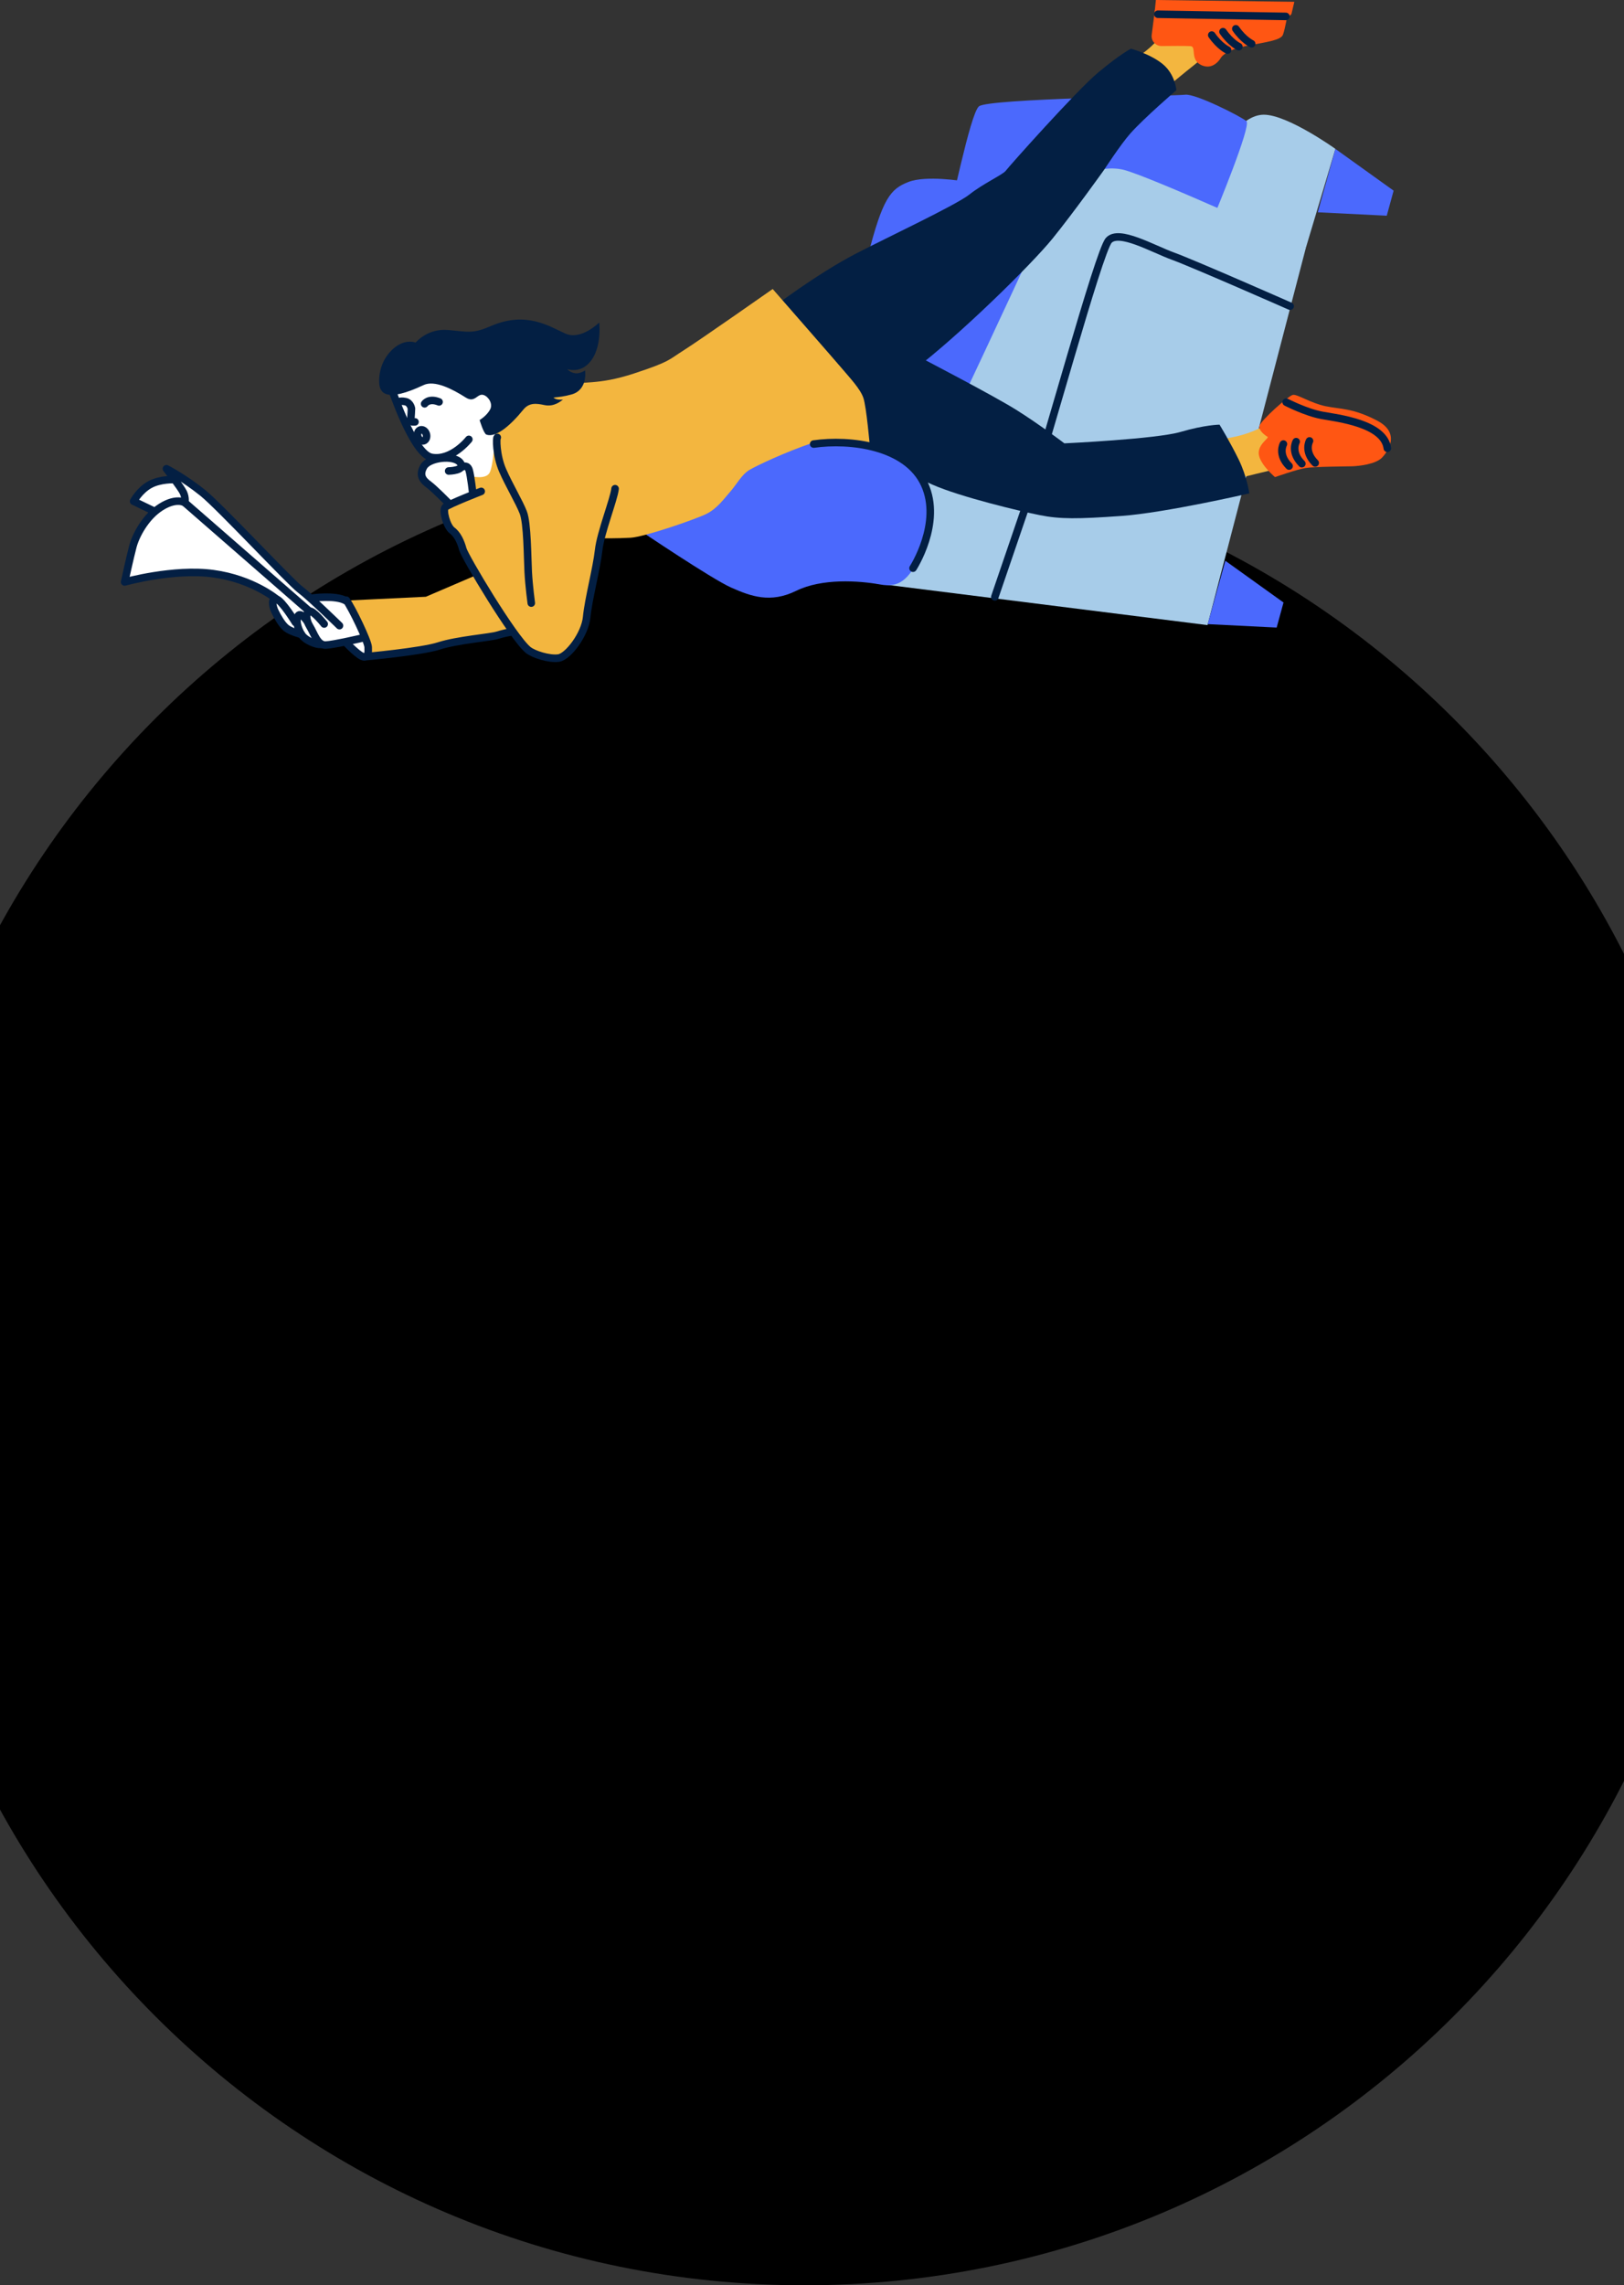 <svg width="430" height="605" viewBox="0 0 430 605" fill="none" xmlns="http://www.w3.org/2000/svg">
<rect x="0" y="0" width="430" height="605" fill="#333333" stroke="none"/>
<g clip-path="url(#clip0_5843_12)">
<path d="M213 605C347.205 605 456 496.205 456 362C456 227.795 347.205 119 213 119C78.795 119 -30 227.795 -30 362C-30 496.205 78.795 605 213 605Z" fill="black"/>
<path d="M131.226 104.478C131.173 104.655 131.692 108.052 130.448 109.863C129.204 111.673 127.688 111.502 127.688 111.502L131.031 113.974C131.031 113.974 132.482 124.489 128.991 126.742C127.818 127.503 126.414 127.816 124.928 127.845C124.197 127.857 125.813 130.517 124.545 131.561C122.776 133.017 119.156 136.131 114.203 129.06C111.974 125.881 110.883 125.887 112.086 123.77C112.622 122.826 119.798 120.614 119.798 120.614C119.798 120.614 116.986 121.806 114.957 121.664C112.935 121.517 110.476 118.42 108.701 115.554C106.932 112.688 103.465 100.167 103.465 100.167C103.465 100.167 110.093 98.551 113.666 98.156C117.245 97.761 121.75 100.362 124.51 99.63C127.275 98.893 131.226 104.478 131.226 104.478Z" fill="white"/>
<path d="M93.033 159.652C92.897 159.652 88.681 158.083 86.706 158.219C84.731 158.354 82.755 158.266 82.755 158.266C82.755 158.266 78.132 154.633 75.715 152.433C73.291 150.233 56.02 131.39 53.956 130.399C51.892 129.414 44.94 124.519 44.94 124.519C44.94 124.519 46.556 127.167 46.468 127.031C46.379 126.896 42.252 126.583 40.005 128.064C37.764 129.544 35.653 132.593 35.653 132.593L40.813 135.194C40.813 135.194 37.67 138.738 36.55 141.387C35.429 144.035 33.183 153.996 33.183 153.996C33.183 153.996 48.885 150.628 55.613 151.932C62.341 153.235 70.644 156.597 71.54 157.364C72.436 158.124 72.212 158.396 72.171 158.98C72.124 159.563 73.026 162.524 73.963 163.963C74.907 165.396 75.308 166.34 76.652 166.882C77.997 167.419 79.612 168.05 79.612 168.05C79.612 168.05 81.181 169.843 83.109 170.339C85.037 170.834 85.309 170.97 86.7 170.875C88.092 170.781 91.86 170.244 91.86 170.244C91.86 170.244 95.091 174.148 96.612 173.836C98.134 173.523 99.348 171.011 98.405 168.092C97.461 165.172 93.033 159.652 93.033 159.652Z" fill="white"/>
<path d="M255.007 47.978C255.007 47.978 245.26 46.338 240.537 48.173C235.808 50.007 233.685 52.419 229.729 68.054C225.772 83.689 251.729 63.23 252.307 61.012C252.884 58.788 255.007 47.978 255.007 47.978Z" fill="#4B69FD"/>
<path d="M345.785 65.53C345.908 65.194 353.586 39.415 353.586 39.415C353.586 39.415 340.955 30.367 334.64 30.367C328.325 30.367 323.036 39.586 319.792 46.586C316.549 53.587 316.72 59.903 316.72 59.903L345.785 65.53Z" fill="#A7CCE9"/>
<path d="M353.586 39.421L369 50.473L367.184 57.108L348.922 56.2L353.586 39.421Z" fill="#4B69FD"/>
<path d="M321.674 56.66C321.674 56.66 331.403 33.275 330.035 32.078C328.667 30.881 316.55 24.735 313.82 25.077C311.089 25.419 261.593 26.103 259.205 28.15C256.817 30.197 251.864 55.804 249.989 61.437C248.114 67.069 237.871 105.304 238.726 108.035C239.581 110.765 277.98 116.74 282.927 112.134C287.88 107.528 321.674 56.66 321.674 56.66Z" fill="#4B69FD"/>
<path d="M345.785 65.53C345.785 65.53 304.061 46.469 297.368 44.923C290.676 43.378 281.141 47.241 277.019 57.544C272.897 67.848 231.751 154.438 231.751 154.438L319.728 165.491L345.785 65.53Z" fill="#A7CCE9"/>
<path d="M263.409 158.024C263.409 158.024 266.953 147.679 271.806 133.454C276.659 119.228 290.887 66.656 293.564 63.648C296.241 60.64 305.116 65.825 310.635 67.836C316.154 69.847 341.598 81.058 341.598 81.058" stroke="#031F43" stroke-width="2" stroke-miterlimit="10" stroke-linecap="round" stroke-linejoin="round"/>
<path d="M324.434 148.452L339.847 159.504L338.031 166.139L319.77 165.231L324.434 148.452Z" fill="#4B69FD"/>
<path d="M319.551 14.52C319.551 14.52 310.276 21.834 304.444 26.929C298.612 32.025 292.256 38.347 290.734 38.483C288.547 38.678 285.769 34.921 284.342 31.011C282.91 27.1 285.174 26.782 285.174 26.782C285.174 26.782 299.29 16.803 303.359 13.524C307.428 10.245 308.996 7.361 308.996 7.361C308.996 7.361 312.204 6.24 313.118 7.838C314.038 9.437 319.551 14.52 319.551 14.52Z" fill="#F3B63F"/>
<path d="M340.932 3.739C340.932 3.739 340.26 7.685 339.7 9.183C339.14 10.681 335.384 11.105 329.841 12.197C324.298 13.288 323.26 15.305 323.26 15.305C323.26 15.305 321.432 18.643 318.254 17.316C314.934 15.93 316.898 12.303 315.235 12.214C313.637 12.132 310.14 12.155 307.581 12.191C305.983 12.208 304.739 10.816 304.945 9.23L305.818 2.442C305.818 2.442 312.257 1.533 322.9 2.159C335.454 2.89 340.932 3.739 340.932 3.739Z" fill="#FF5613"/>
<path d="M341.982 3.568C341.876 4.016 341.404 4.258 340.879 4.128C338.408 3.515 305.735 3.114 305.735 3.114L306.054 0L342.713 0.478L341.982 3.568Z" fill="#FF5613"/>
<path d="M325.035 13.258C325.035 13.258 322.924 12.285 320.843 9.289" stroke="#031F43" stroke-width="2" stroke-miterlimit="10" stroke-linecap="round" stroke-linejoin="round"/>
<path d="M328.019 12.361C328.019 12.361 325.908 11.388 323.826 8.392" stroke="#031F43" stroke-width="2" stroke-miterlimit="10" stroke-linecap="round" stroke-linejoin="round"/>
<path d="M331.409 11.589C331.409 11.589 329.298 10.616 327.217 7.62" stroke="#031F43" stroke-width="2" stroke-miterlimit="10" stroke-linecap="round" stroke-linejoin="round"/>
<path d="M337.477 124.272C337.477 124.272 329.67 126.106 322.187 128.087C314.704 130.075 306.208 132.929 304.781 132.381C302.734 131.585 301.903 126.99 302.357 122.85C302.805 118.71 304.975 119.424 304.975 119.424C304.975 119.424 322.052 116.722 327.146 115.584C332.247 114.446 334.93 112.553 334.93 112.553C334.93 112.553 338.297 112.966 338.415 114.806C338.533 116.652 337.477 124.272 337.477 124.272Z" fill="#F3B63F"/>
<path d="M335.697 115.696C335.709 116.227 332.695 118.008 333.379 120.697C334.069 123.387 337.595 126.312 337.595 126.312C337.595 126.312 343.28 124.295 345.632 123.906C347.985 123.516 356.423 123.499 358.092 123.44C359.761 123.381 364.266 122.927 365.97 121.116C367.149 119.86 371.188 114.782 364.637 111.355C358.192 107.982 354.867 108.353 350.934 107.528C346.995 106.702 343.48 104.307 342.319 104.537C341.157 104.773 333.863 111.273 333.491 112.741C333.12 114.21 335.697 115.696 335.697 115.696Z" fill="#FF5613"/>
<path d="M340.555 106.478C340.555 106.478 345.844 109.203 350.054 109.964C354.264 110.724 366.5 112.116 367.337 118.675" stroke="#031F43" stroke-width="2" stroke-miterlimit="10" stroke-linecap="round" stroke-linejoin="round"/>
<path d="M339.818 117.554C339.818 117.554 338.25 120.302 341.322 123.387" stroke="#031F43" stroke-width="2" stroke-miterlimit="10" stroke-linecap="round" stroke-linejoin="round"/>
<path d="M343.197 116.923C343.197 116.923 341.629 119.671 344.701 122.756" stroke="#031F43" stroke-width="2" stroke-miterlimit="10" stroke-linecap="round" stroke-linejoin="round"/>
<path d="M346.734 116.728C346.734 116.728 345.166 119.477 348.238 122.561" stroke="#031F43" stroke-width="2" stroke-miterlimit="10" stroke-linecap="round" stroke-linejoin="round"/>
<path d="M244.246 94.948C244.246 94.948 262.997 104.691 269.106 108.518C275.22 112.346 281.825 117.371 281.825 117.371C281.825 117.371 306.16 116.238 312.599 114.345C319.038 112.452 322.906 112.423 322.906 112.423C322.906 112.423 325.707 117.011 327.954 121.605C330.2 126.2 330.79 130.617 330.79 130.617C330.79 130.617 308.524 135.766 296.92 136.591C285.315 137.417 280.704 137.452 275.35 136.385C269.996 135.318 254.299 131.567 246.899 128.305C239.499 125.044 225.211 116.716 225.211 116.716C225.211 116.716 224.787 105.428 228.443 101.529C232.099 97.619 244.246 94.948 244.246 94.948Z" fill="#031F43"/>
<path d="M204.373 81.601C204.373 81.601 216.131 72.583 226.727 67.093C234.581 63.017 253.197 54.271 256.682 51.487C260.167 48.697 265.597 46.191 266.293 45.218C266.989 44.245 284.962 24.039 290.811 19.162C296.661 14.284 299.45 12.892 299.45 12.892C299.45 12.892 304.58 14.261 307.882 16.98C311.184 19.704 311.479 23.88 311.479 23.88C311.479 23.88 302.976 31.187 299.308 35.31C296.737 38.205 292.333 44.97 292.333 44.97C292.333 44.97 284.343 56.182 278.688 63.159C273.033 70.136 253.716 89.062 241.716 98.115C235.265 102.98 223.283 110.117 222.558 110.117C221.833 110.117 204.373 81.601 204.373 81.601Z" fill="#031F43"/>
<path d="M169.241 140.307C169.241 140.307 188.464 153.288 193.63 155.57C198.795 157.853 203.96 159.775 210.812 156.414C217.658 153.046 227.482 153.724 233.042 154.733C237.978 155.629 240.59 153.748 244.057 146.417C246.546 141.162 246.21 131.366 244.889 127.88C243.568 124.395 225.613 112.977 213.112 115.377C200.623 117.778 169.241 140.307 169.241 140.307Z" fill="#4B69FD"/>
<path d="M230.324 118.202C230.324 118.202 222.016 114.935 215.052 117.276C208.088 119.624 200.346 123.245 198.359 124.454C196.372 125.663 194.951 128.364 193.317 130.21C191.684 132.056 189.909 134.616 187.067 136.037C184.225 137.458 170.657 142.147 166.965 142.359C163.274 142.572 159.294 142.501 159.294 142.501C159.294 142.501 156.593 155.429 156.169 158.696C155.744 161.964 154.818 168.357 151.693 171.482C148.568 174.608 146.298 174.467 143.597 173.612C140.896 172.756 140.896 173.116 139.688 171.907C138.479 170.698 135.778 167.502 135.778 167.502C135.778 167.502 121.149 169.489 117.664 170.557C114.185 171.624 102.816 172.904 100.9 173.399C98.983 173.895 96.849 173.895 96.849 173.895C96.849 173.895 98.199 172.756 97.344 170.132C96.489 167.507 92.019 158.979 92.019 158.979L112.758 157.983L126.184 152.226C126.184 152.226 123.201 145.621 122.275 144.058C121.349 142.495 120.925 141.858 119.928 140.791C118.932 139.723 117.941 137.736 117.87 136.739C117.799 135.742 117.658 134.468 117.658 134.468L125.259 130.877L124.74 126.076C124.74 126.076 128.578 127.037 129.616 125.191C130.648 123.345 130.943 116.179 131.391 114.109C131.833 112.039 142.323 103.546 148.456 102.143C154.588 100.739 158.132 102.066 167.809 98.893C177.485 95.714 176.895 95.349 181.105 92.689C185.316 90.029 204.591 76.511 204.591 76.511C204.591 76.511 222.099 96.534 223.573 98.303C225.053 100.079 227.783 102.957 228.597 105.322C229.416 107.681 230.324 118.202 230.324 118.202Z" fill="#F3B63F"/>
<path d="M150.201 97.719C150.366 97.778 152.843 98.604 155.113 96.876C159.636 93.42 158.657 85.381 158.657 85.381C158.657 85.381 153.88 90.188 149.67 88.301C145.46 86.413 139.351 82.273 130.023 86.301C125.17 88.395 124.173 87.858 118.66 87.363C113.153 86.867 110.045 90.701 110.045 90.701C110.045 90.701 106.696 89.268 103.158 93.296C100.611 96.198 100.298 99.624 100.404 101.37C100.558 104.048 102.179 106.643 112.156 101.942C115.093 100.556 119.81 103.01 123.312 105.239C125.819 106.831 126.355 104.006 128.065 104.578C129.362 105.015 130.554 106.908 129.787 108.376C128.891 110.087 126.992 111.201 126.992 111.201C126.992 111.201 128.059 114.799 128.796 115.059C131.208 115.926 134.952 112.888 138.585 108.424C140.124 106.536 142.046 106.79 144.151 107.238C146.787 107.793 148.562 106.106 149.045 105.817C149.122 105.776 148.226 105.87 147.512 105.728C146.94 105.616 146.51 105.262 146.575 105.251C148.285 105.056 149.21 105.003 151.292 104.437C155.732 103.24 154.912 98.067 154.912 98.067C154.912 98.067 153.527 99.034 152.229 98.805C150.891 98.563 150.26 97.802 150.201 97.719Z" fill="#031F43"/>
<path d="M103.399 102.054C103.399 102.054 109.296 120.16 114.261 121.086C119.621 122.083 124.138 116.321 124.138 116.321" stroke="#031F43" stroke-width="2" stroke-miterlimit="10" stroke-linecap="round" stroke-linejoin="round"/>
<path d="M112.159 116.705C112.786 116.528 113.112 115.736 112.886 114.937C112.661 114.138 111.97 113.633 111.343 113.81C110.716 113.987 110.391 114.778 110.616 115.578C110.842 116.377 111.533 116.882 112.159 116.705Z" stroke="#031F43" stroke-width="2" stroke-miterlimit="10" stroke-linecap="round" stroke-linejoin="round"/>
<path d="M109.881 111.691C109.073 111.762 108.625 111.609 108.719 111.19C108.86 110.553 108.943 108.17 108.943 108.17C108.943 108.17 108.701 106.601 107.339 106.324C105.647 105.982 105.293 106.607 105.293 106.607" stroke="#031F43" stroke-width="2" stroke-miterlimit="10" stroke-linecap="round" stroke-linejoin="round"/>
<path d="M112.434 106.902C112.434 106.902 113.495 105.28 116.255 106.401" stroke="#031F43" stroke-width="2" stroke-miterlimit="10" stroke-linecap="round" stroke-linejoin="round"/>
<path d="M118.795 124.69C118.795 124.69 123.524 124.613 121.844 122.478C120.163 120.343 113.588 121.139 112.214 123.504C110.841 125.869 112.061 127.208 113.512 128.276C114.962 129.343 118.488 132.929 118.488 132.929" stroke="#031F43" stroke-width="2" stroke-miterlimit="10" stroke-linecap="round" stroke-linejoin="round"/>
<path d="M122.534 123.546C122.534 123.546 123.755 122.938 124.215 124.46C124.675 125.982 125.205 130.794 125.205 130.794" stroke="#031F43" stroke-width="2" stroke-miterlimit="10" stroke-linecap="round" stroke-linejoin="round"/>
<path d="M82.768 158.325C82.768 158.325 88.717 157.499 91.465 158.979" stroke="#031F43" stroke-width="2" stroke-miterlimit="10" stroke-linecap="round" stroke-linejoin="round"/>
<path d="M95.999 168.905C95.999 168.905 88.481 170.669 86.258 170.775C84.035 170.881 83.198 167.743 82.03 165.838C80.869 163.933 80.975 162.135 81.924 161.816C82.879 161.498 85.839 165.201 85.839 165.201" stroke="#031F43" stroke-width="2" stroke-miterlimit="10" stroke-linecap="round" stroke-linejoin="round"/>
<path d="M81.346 164.488C81.346 164.488 79.701 162.023 78.963 162.978C78.221 163.934 78.751 166.257 79.813 167.95C80.868 169.643 83.834 170.704 84.89 170.598" stroke="#031F43" stroke-width="2" stroke-miterlimit="10" stroke-linecap="round" stroke-linejoin="round"/>
<path d="M78.221 164.783C78.221 164.783 74.73 159.068 73.25 158.643C71.77 158.218 72.089 160.442 72.826 161.922C73.563 163.403 74.624 165.308 75.786 166.263C76.947 167.218 79.807 167.956 79.807 167.956" stroke="#031F43" stroke-width="2" stroke-miterlimit="10" stroke-linecap="round" stroke-linejoin="round"/>
<path d="M89.885 165.632C89.885 165.632 82.06 157.994 79.483 156.084C76.906 154.173 58.184 134.109 53.709 130.499C48.744 126.489 44.068 124.1 44.068 124.1C44.068 124.1 47.883 128.972 48.555 130.399C49.221 131.832 48.938 133.071 48.938 133.071C48.938 133.071 46.745 131.637 42.641 134.215C38.537 136.792 35.96 141.758 35.194 144.618C34.433 147.485 33 154.072 33 154.072C33 154.072 45.978 150.445 56.48 151.878C66.982 153.312 73.25 158.637 73.25 158.637" stroke="#031F43" stroke-width="2" stroke-miterlimit="10" stroke-linecap="round" stroke-linejoin="round"/>
<path d="M48.938 133.076L81.924 161.816" stroke="#031F43" stroke-width="2" stroke-miterlimit="10" stroke-linecap="round" stroke-linejoin="round"/>
<path d="M46.167 126.966C46.167 126.966 42.446 126.778 39.675 128.305C36.909 129.833 35.382 132.699 35.382 132.699L40.919 135.371" stroke="#031F43" stroke-width="2" stroke-miterlimit="10" stroke-linecap="round" stroke-linejoin="round"/>
<path d="M162.86 129.378C162.554 132.215 159.01 141.026 158.503 145.686C157.996 150.345 155.767 158.773 155.342 163.349C154.912 167.92 150.413 173.853 147.912 174.207C145.412 174.561 141.296 173.246 139.84 172.066C135.842 168.811 123.123 147.49 122.551 145.414C121.979 143.344 121.124 141.486 119.691 140.413C118.264 139.34 117.12 135.052 117.905 134.268C118.689 133.483 127.41 130.086 127.41 130.086" stroke="#031F43" stroke-width="2" stroke-miterlimit="10" stroke-linecap="round" stroke-linejoin="round"/>
<path d="M131.668 115.808C131.361 115.808 131.361 120.568 133.083 124.519C134.805 128.471 137.44 132.823 138.549 135.66C139.663 138.497 139.663 147.715 139.864 151.46C140.064 155.205 140.672 159.664 140.672 159.664" stroke="#031F43" stroke-width="2" stroke-miterlimit="10" stroke-linecap="round" stroke-linejoin="round"/>
<path d="M91.695 158.897C93.222 160.985 97.432 169.766 97.485 171.311C97.532 172.733 97.568 173.718 96.442 173.883C95.315 174.048 91.624 170.114 91.624 170.114" stroke="#031F43" stroke-width="2" stroke-miterlimit="10" stroke-linecap="round" stroke-linejoin="round"/>
<path d="M96.441 173.877C96.441 173.877 111.607 172.515 116.266 170.987C120.924 169.46 129.911 168.74 131.674 168.18C133.437 167.62 134.964 167.378 134.964 167.378" stroke="#031F43" stroke-width="2" stroke-miterlimit="10" stroke-linecap="round" stroke-linejoin="round"/>
<path d="M241.745 150.422C241.745 150.422 249.499 138.473 244.806 128.24C240.112 118.008 225.093 116.18 215.44 117.56" stroke="#031F43" stroke-width="2" stroke-miterlimit="10" stroke-linecap="round" stroke-linejoin="round"/>
<path d="M340.461 4.347L306.591 3.769" stroke="#031F43" stroke-width="2" stroke-miterlimit="10" stroke-linecap="round" stroke-linejoin="round"/>
</g>
<defs>
<clipPath id="clip0_5843_12">
<rect width="430" height="605" fill="white"/>
</clipPath>
</defs>
</svg>
